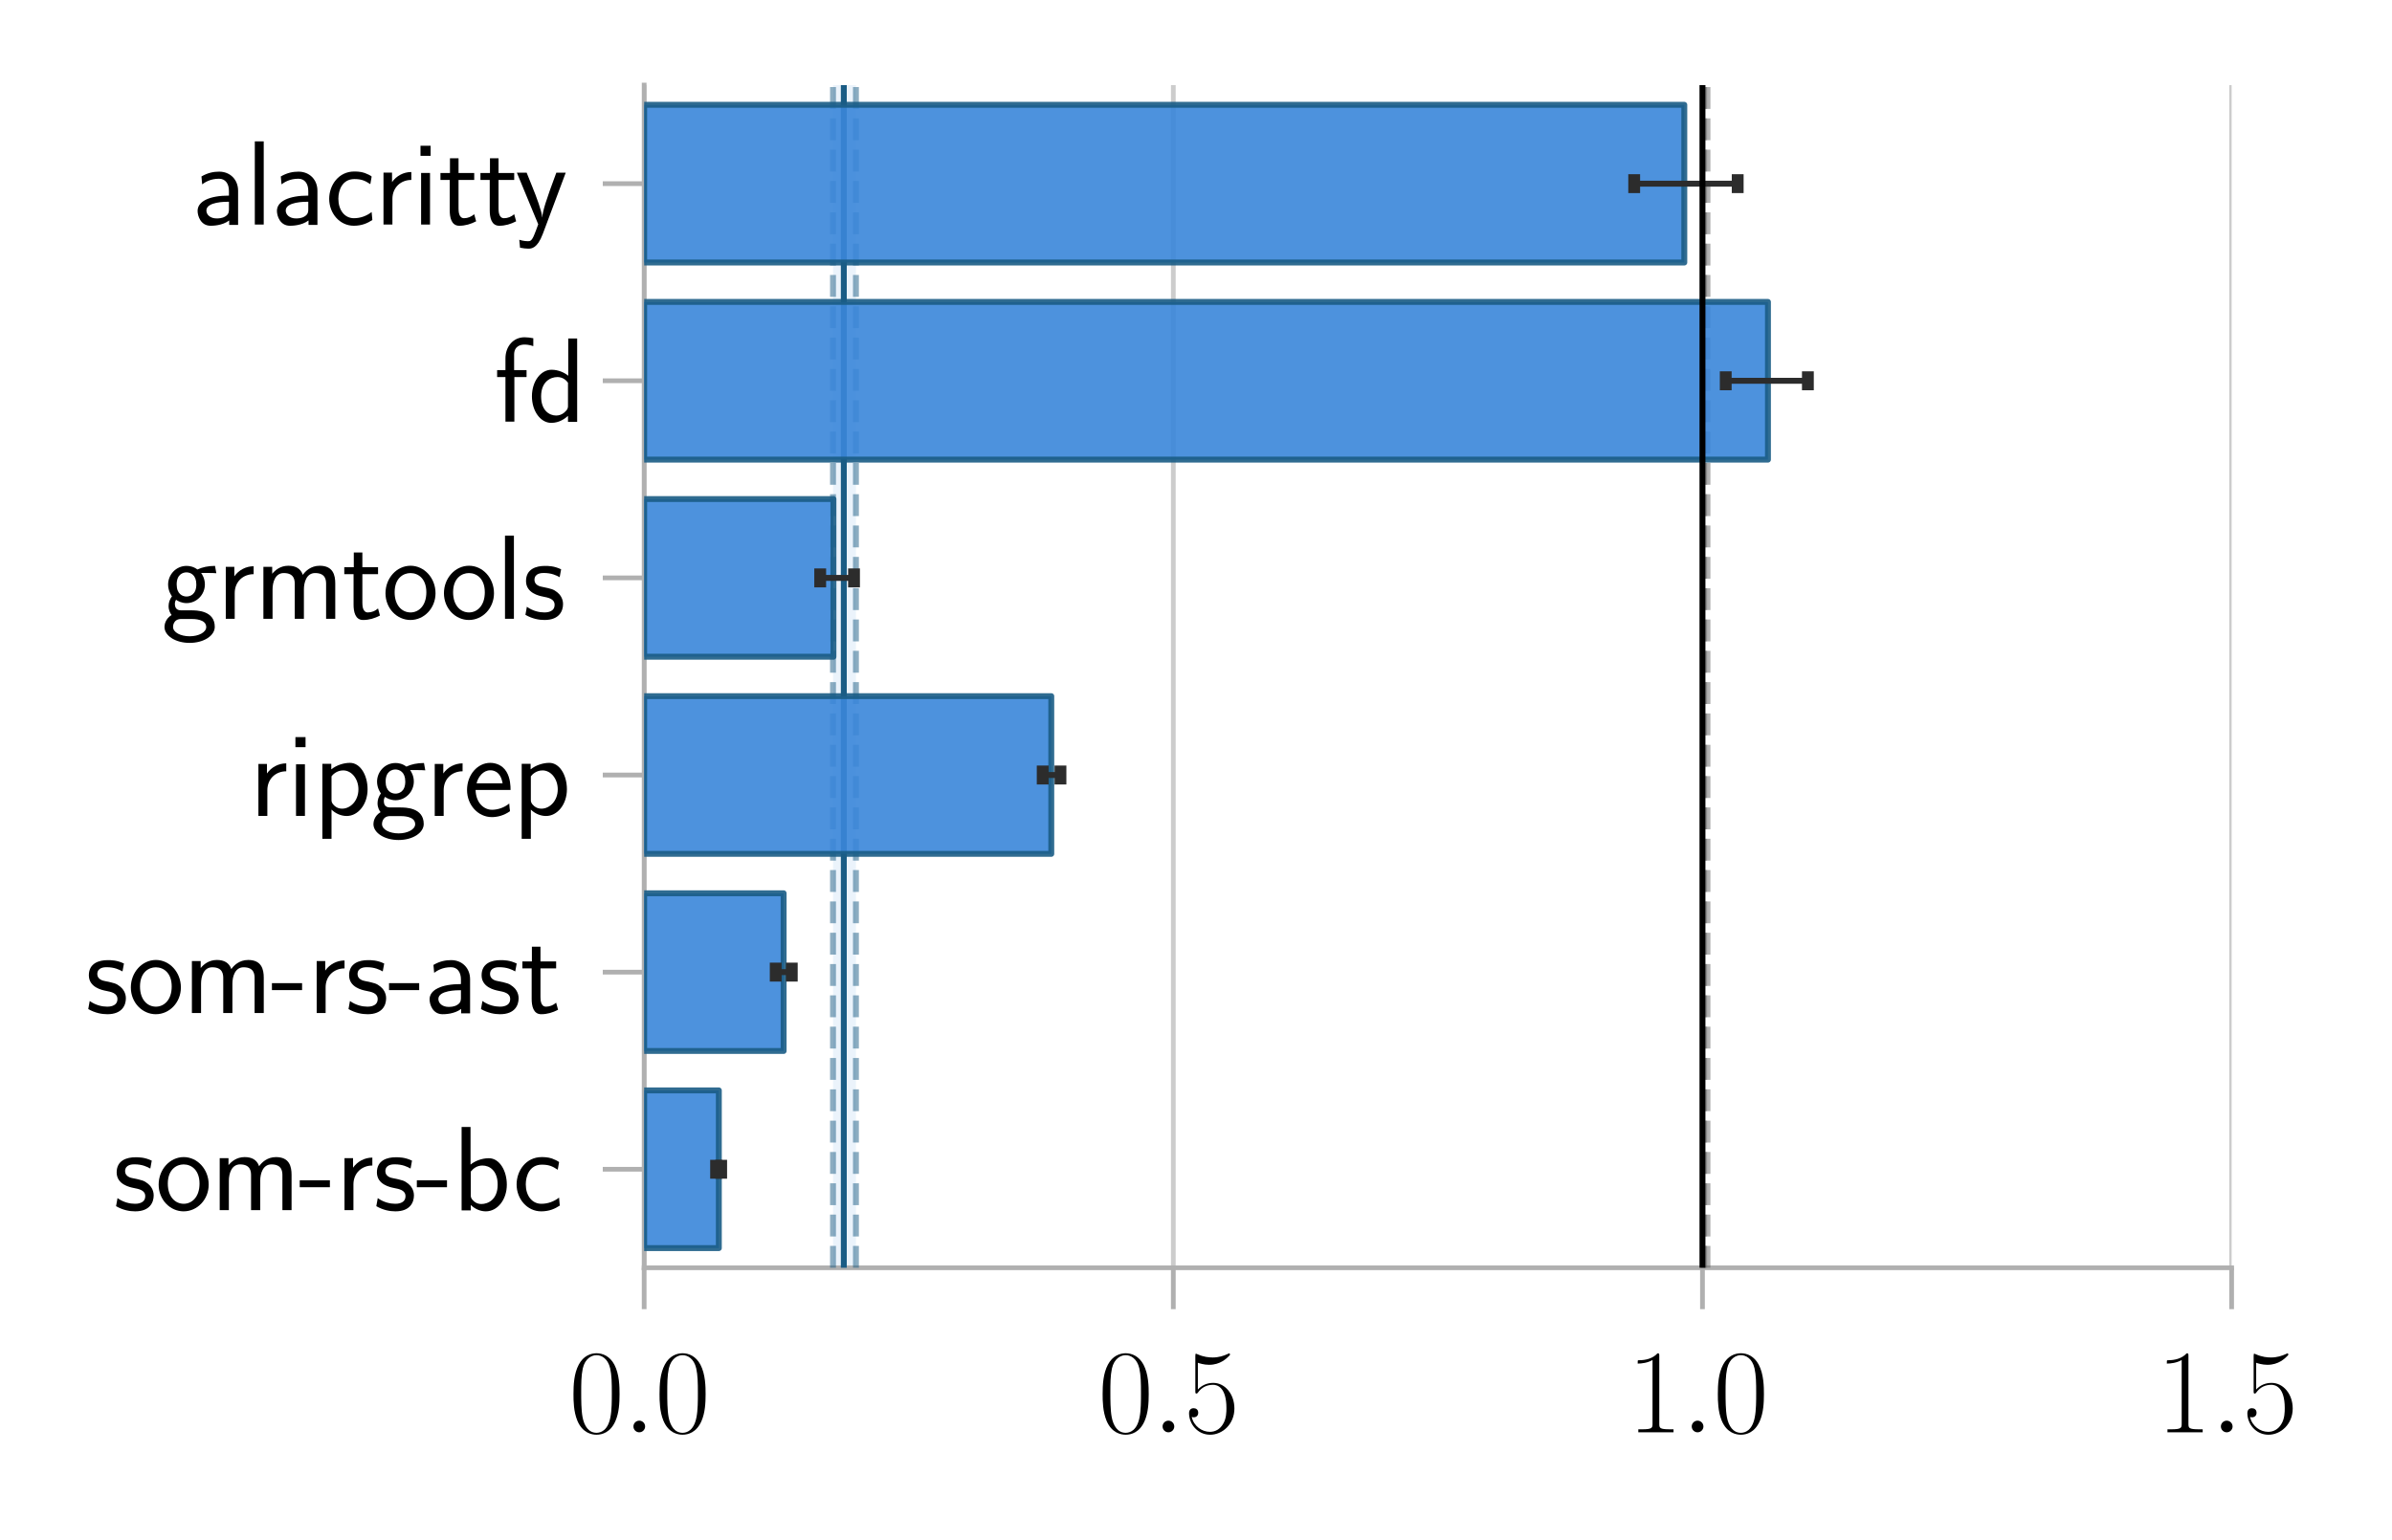 <?xml version="1.0" encoding="utf-8" standalone="no"?>
<!DOCTYPE svg PUBLIC "-//W3C//DTD SVG 1.1//EN"
  "http://www.w3.org/Graphics/SVG/1.1/DTD/svg11.dtd">
<svg xmlns:xlink="http://www.w3.org/1999/xlink" width="202.32pt" height="130.32pt" viewBox="0 0 202.32 130.32" xmlns="http://www.w3.org/2000/svg" version="1.1">
 <defs>
  <style type="text/css">*{stroke-linejoin: round; stroke-linecap: butt}</style>
 </defs>
 <g id="figure_1">
  <g id="patch_1">
   <path d="M -0 130.32 
L 202.32 130.32 
L 202.32 0 
L -0 0 
z
" style="fill: #ffffff"/>
  </g>
  <g id="axes_1">
   <g id="patch_2">
    <path d="M 54.484 107.264 
L 188.755 107.264 
L 188.755 7.2 
L 54.484 7.2 
z
" style="fill: #ffffff"/>
   </g>
   <g id="matplotlib.axis_1">
    <g id="xtick_1">
     <g id="line2d_1">
      <path d="M 54.484 107.264 
L 54.484 7.2 
" clip-path="url(#p413c67a4bb)" style="fill: none; stroke: #cccccc; stroke-width: 0.4; stroke-linecap: square"/>
     </g>
     <g id="line2d_2">
      <defs>
       <path id="madbf495ecc" d="M 0 0 
L 0 3.5 
" style="stroke: #b0b0b0; stroke-width: 0.4"/>
      </defs>
      <g>
       <use xlink:href="#madbf495ecc" x="54.484" y="107.264" style="fill: #b0b0b0; stroke: #b0b0b0; stroke-width: 0.4"/>
      </g>
     </g>
     <g id="text_1">
      <!-- $\mathdefault{0.0}$ -->
      <g transform="translate(48.119 121.183) scale(0.1 -0.1)">
       <defs>
        <path id="CMR17-30" d="M 2688 2025 
C 2688 2416 2682 3080 2413 3591 
C 2176 4039 1798 4198 1466 4198 
C 1158 4198 768 4058 525 3597 
C 269 3118 243 2524 243 2025 
C 243 1661 250 1106 448 619 
C 723 -39 1216 -128 1466 -128 
C 1760 -128 2208 -7 2470 600 
C 2662 1042 2688 1559 2688 2025 
z
M 1466 -26 
C 1056 -26 813 325 723 812 
C 653 1188 653 1738 653 2096 
C 653 2588 653 2997 736 3387 
C 858 3929 1216 4096 1466 4096 
C 1728 4096 2067 3923 2189 3400 
C 2272 3036 2278 2607 2278 2096 
C 2278 1680 2278 1169 2202 792 
C 2067 95 1690 -26 1466 -26 
z
" transform="scale(0.016)"/>
        <path id="CMMI12-3a" d="M 1178 307 
C 1178 492 1024 619 870 619 
C 685 619 557 466 557 313 
C 557 128 710 0 864 0 
C 1050 0 1178 153 1178 307 
z
" transform="scale(0.016)"/>
       </defs>
       <use xlink:href="#CMR17-30" transform="scale(0.996)"/>
       <use xlink:href="#CMMI12-3a" transform="translate(45.69 0) scale(0.996)"/>
       <use xlink:href="#CMR17-30" transform="translate(72.788 0) scale(0.996)"/>
      </g>
     </g>
    </g>
    <g id="xtick_2">
     <g id="line2d_3">
      <path d="M 99.241 107.264 
L 99.241 7.2 
" clip-path="url(#p413c67a4bb)" style="fill: none; stroke: #cccccc; stroke-width: 0.4; stroke-linecap: square"/>
     </g>
     <g id="line2d_4">
      <g>
       <use xlink:href="#madbf495ecc" x="99.241" y="107.264" style="fill: #b0b0b0; stroke: #b0b0b0; stroke-width: 0.4"/>
      </g>
     </g>
     <g id="text_2">
      <!-- $\mathdefault{0.5}$ -->
      <g transform="translate(92.876 121.183) scale(0.1 -0.1)">
       <defs>
        <path id="CMR17-35" d="M 730 3692 
C 794 3666 1056 3584 1325 3584 
C 1920 3584 2246 3911 2432 4100 
C 2432 4157 2432 4192 2394 4192 
C 2387 4192 2374 4192 2323 4163 
C 2099 4058 1837 3973 1517 3973 
C 1325 3973 1037 3999 723 4139 
C 653 4171 640 4171 634 4171 
C 602 4171 595 4164 595 4037 
L 595 2203 
C 595 2089 595 2057 659 2057 
C 691 2057 704 2070 736 2114 
C 941 2401 1222 2522 1542 2522 
C 1766 2522 2246 2382 2246 1289 
C 2246 1085 2246 715 2054 421 
C 1894 159 1645 25 1370 25 
C 947 25 518 320 403 814 
C 429 807 480 795 506 795 
C 589 795 749 840 749 1038 
C 749 1210 627 1280 506 1280 
C 358 1280 262 1190 262 1011 
C 262 454 704 -128 1382 -128 
C 2042 -128 2669 440 2669 1264 
C 2669 2030 2170 2624 1549 2624 
C 1222 2624 947 2503 730 2274 
L 730 3692 
z
" transform="scale(0.016)"/>
       </defs>
       <use xlink:href="#CMR17-30" transform="scale(0.996)"/>
       <use xlink:href="#CMMI12-3a" transform="translate(45.69 0) scale(0.996)"/>
       <use xlink:href="#CMR17-35" transform="translate(72.788 0) scale(0.996)"/>
      </g>
     </g>
    </g>
    <g id="xtick_3">
     <g id="line2d_5">
      <path d="M 143.998 107.264 
L 143.998 7.2 
" clip-path="url(#p413c67a4bb)" style="fill: none; stroke: #cccccc; stroke-width: 0.4; stroke-linecap: square"/>
     </g>
     <g id="line2d_6">
      <g>
       <use xlink:href="#madbf495ecc" x="143.998" y="107.264" style="fill: #b0b0b0; stroke: #b0b0b0; stroke-width: 0.4"/>
      </g>
     </g>
     <g id="text_3">
      <!-- $\mathdefault{1.0}$ -->
      <g transform="translate(137.633 121.183) scale(0.1 -0.1)">
       <defs>
        <path id="CMR17-31" d="M 1702 4058 
C 1702 4192 1696 4192 1606 4192 
C 1357 3916 979 3827 621 3827 
C 602 3827 570 3827 563 3808 
C 557 3795 557 3782 557 3648 
C 755 3648 1088 3686 1344 3839 
L 1344 461 
C 1344 236 1331 160 781 160 
L 589 160 
L 589 0 
C 896 0 1216 0 1523 0 
C 1830 0 2150 0 2458 0 
L 2458 160 
L 2266 160 
C 1715 160 1702 230 1702 458 
L 1702 4058 
z
" transform="scale(0.016)"/>
       </defs>
       <use xlink:href="#CMR17-31" transform="scale(0.996)"/>
       <use xlink:href="#CMMI12-3a" transform="translate(45.69 0) scale(0.996)"/>
       <use xlink:href="#CMR17-30" transform="translate(72.788 0) scale(0.996)"/>
      </g>
     </g>
    </g>
    <g id="xtick_4">
     <g id="line2d_7">
      <path d="M 188.755 107.264 
L 188.755 7.2 
" clip-path="url(#p413c67a4bb)" style="fill: none; stroke: #cccccc; stroke-width: 0.4; stroke-linecap: square"/>
     </g>
     <g id="line2d_8">
      <g>
       <use xlink:href="#madbf495ecc" x="188.755" y="107.264" style="fill: #b0b0b0; stroke: #b0b0b0; stroke-width: 0.4"/>
      </g>
     </g>
     <g id="text_4">
      <!-- $\mathdefault{1.5}$ -->
      <g transform="translate(182.39 121.183) scale(0.1 -0.1)">
       <use xlink:href="#CMR17-31" transform="scale(0.996)"/>
       <use xlink:href="#CMMI12-3a" transform="translate(45.69 0) scale(0.996)"/>
       <use xlink:href="#CMR17-35" transform="translate(72.788 0) scale(0.996)"/>
      </g>
     </g>
    </g>
   </g>
   <g id="matplotlib.axis_2">
    <g id="ytick_1">
     <g id="line2d_9">
      <defs>
       <path id="m8f3d280fd8" d="M 0 0 
L -3.5 0 
" style="stroke: #b0b0b0; stroke-width: 0.4"/>
      </defs>
      <g>
       <use xlink:href="#m8f3d280fd8" x="54.484" y="15.539" style="fill: #b0b0b0; stroke: #b0b0b0; stroke-width: 0.4"/>
      </g>
     </g>
     <g id="text_5">
      <!-- alacritty -->
      <g transform="translate(16.305 18.998) scale(0.1 -0.1)">
       <defs>
        <path id="CMSS17-61" d="M 2406 1791 
C 2406 2392 1978 2808 1402 2808 
C 1120 2808 813 2757 461 2553 
L 499 2135 
C 659 2248 934 2432 1395 2432 
C 1722 2432 1920 2180 1920 1782 
L 1920 1536 
C 896 1536 256 1238 256 726 
C 256 461 416 -64 947 -64 
C 1043 -64 1562 -64 1933 217 
L 1933 -19 
L 2406 -19 
L 2406 1791 
z
M 1920 816 
C 1920 701 1920 548 1728 434 
C 1562 325 1350 325 1261 325 
C 941 325 723 511 723 744 
C 723 1211 1722 1211 1920 1211 
L 1920 816 
z
" transform="scale(0.016)"/>
        <path id="CMSS17-6c" d="M 947 4416 
L 474 4416 
L 474 0 
L 947 0 
L 947 4416 
z
" transform="scale(0.016)"/>
        <path id="CMSS17-63" d="M 2464 2541 
C 2464 2585 2170 2714 2093 2739 
C 1882 2816 1613 2816 1542 2816 
C 710 2816 211 2093 211 1363 
C 211 595 768 -64 1517 -64 
C 1946 -64 2253 76 2502 242 
L 2464 664 
C 2189 453 1869 337 1523 337 
C 1024 337 698 774 698 1369 
C 698 1831 909 2414 1549 2414 
C 1901 2414 2099 2343 2394 2145 
L 2464 2541 
z
" transform="scale(0.016)"/>
        <path id="CMSS17-72" d="M 954 1363 
C 954 1965 1395 2368 1958 2368 
L 1958 2789 
C 1549 2789 1165 2585 934 2253 
L 934 2758 
L 480 2758 
L 480 0 
L 954 0 
L 954 1363 
z
" transform="scale(0.016)"/>
        <path id="CMSS17-69" d="M 979 4183 
L 442 4183 
L 442 3648 
L 979 3648 
L 979 4183 
z
M 947 2739 
L 474 2739 
L 474 0 
L 947 0 
L 947 2739 
z
" transform="scale(0.016)"/>
        <path id="CMSS17-74" d="M 1069 2368 
L 1901 2368 
L 1901 2737 
L 1069 2737 
L 1069 3520 
L 614 3520 
L 614 2737 
L 109 2737 
L 109 2368 
L 602 2368 
L 602 749 
C 602 384 685 -64 1107 -64 
C 1427 -64 1722 25 2003 172 
L 1901 548 
C 1747 414 1562 337 1363 337 
C 1082 337 1069 696 1069 856 
L 1069 2368 
z
" transform="scale(0.016)"/>
        <path id="CMSS17-79" d="M 2675 2752 
L 2176 2752 
C 1632 1294 1446 702 1434 383 
L 1427 383 
C 1408 696 1126 1460 902 2007 
L 602 2752 
L 83 2752 
L 1216 13 
C 1146 -178 1043 -465 1011 -529 
C 870 -885 774 -885 672 -885 
C 646 -885 442 -885 211 -809 
L 250 -1229 
C 410 -1261 570 -1280 685 -1280 
C 845 -1280 1165 -1280 1459 -497 
L 2675 2752 
z
" transform="scale(0.016)"/>
       </defs>
       <use xlink:href="#CMSS17-61" transform="scale(0.996)"/>
       <use xlink:href="#CMSS17-6c" transform="translate(44.922 0) scale(0.996)"/>
       <use xlink:href="#CMSS17-61" transform="translate(67.103 0) scale(0.996)"/>
       <use xlink:href="#CMSS17-63" transform="translate(112.025 0) scale(0.996)"/>
       <use xlink:href="#CMSS17-72" transform="translate(153.663 0) scale(0.996)"/>
       <use xlink:href="#CMSS17-69" transform="translate(185.573 0) scale(0.996)"/>
       <use xlink:href="#CMSS17-74" transform="translate(207.754 0) scale(0.996)"/>
       <use xlink:href="#CMSS17-74" transform="translate(241.585 0) scale(0.996)"/>
       <use xlink:href="#CMSS17-79" transform="translate(272.815 0) scale(0.996)"/>
      </g>
     </g>
    </g>
    <g id="ytick_2">
     <g id="line2d_10">
      <g>
       <use xlink:href="#m8f3d280fd8" x="54.484" y="32.216" style="fill: #b0b0b0; stroke: #b0b0b0; stroke-width: 0.4"/>
      </g>
     </g>
     <g id="text_6">
      <!-- fd -->
      <g transform="translate(41.793 35.675) scale(0.1 -0.1)">
       <defs>
        <path id="CMSS17-66" d="M 1075 2368 
L 1722 2368 
L 1722 2737 
L 1062 2737 
L 1062 3559 
C 1062 4014 1408 4092 1606 4092 
C 1670 4092 1850 4092 2080 4009 
L 2080 4429 
C 1933 4461 1754 4480 1613 4480 
C 1018 4480 602 3993 602 3359 
L 602 2737 
L 160 2737 
L 160 2368 
L 602 2368 
L 602 0 
L 1075 0 
L 1075 2368 
z
" transform="scale(0.016)"/>
        <path id="CMSS17-64" d="M 2611 4416 
L 2138 4416 
L 2138 2438 
C 1939 2603 1613 2756 1254 2756 
C 672 2756 211 2131 211 1347 
C 211 562 666 -64 1235 -64 
C 1677 -64 1971 172 2125 306 
L 2125 -13 
L 2611 -13 
L 2611 4416 
z
M 2125 836 
C 2125 747 2125 653 1926 482 
C 1798 375 1645 325 1498 325 
C 1152 325 698 576 698 1340 
C 698 2134 1210 2368 1562 2368 
C 1798 2368 1990 2254 2125 2065 
L 2125 836 
z
" transform="scale(0.016)"/>
       </defs>
       <use xlink:href="#CMSS17-66" transform="scale(0.996)"/>
       <use xlink:href="#CMSS17-64" transform="translate(28.627 0) scale(0.996)"/>
      </g>
     </g>
    </g>
    <g id="ytick_3">
     <g id="line2d_11">
      <g>
       <use xlink:href="#m8f3d280fd8" x="54.484" y="48.893" style="fill: #b0b0b0; stroke: #b0b0b0; stroke-width: 0.4"/>
      </g>
     </g>
     <g id="text_7">
      <!-- grmtools -->
      <g transform="translate(13.648 52.353) scale(0.1 -0.1)">
       <defs>
        <path id="CMSS17-67" d="M 2848 2808 
C 2483 2808 2170 2738 1914 2617 
C 1702 2777 1485 2808 1338 2808 
C 781 2808 358 2349 358 1814 
C 358 1468 550 1207 563 1195 
C 448 1035 384 863 384 672 
C 384 448 474 289 544 200 
C 211 -3 166 -314 166 -435 
C 166 -898 749 -1280 1498 -1280 
C 2253 -1280 2835 -898 2835 -428 
C 2835 448 1856 448 1587 448 
L 1069 448 
C 973 448 717 448 717 791 
C 717 921 774 1004 781 1010 
C 877 940 1075 832 1338 832 
C 1869 832 2310 1278 2310 1827 
C 2310 2132 2170 2355 2112 2432 
L 2131 2432 
C 2150 2432 2419 2432 2515 2432 
C 2720 2432 2739 2429 2918 2419 
L 2848 2808 
z
M 1338 1182 
C 1120 1182 813 1315 813 1823 
C 813 2375 1165 2464 1331 2464 
C 1549 2464 1856 2331 1856 1823 
C 1856 1271 1504 1182 1338 1182 
z
M 1581 -10 
C 1734 -10 2381 -10 2381 -442 
C 2381 -714 1984 -929 1504 -929 
C 1018 -929 621 -720 621 -435 
C 621 -403 621 -10 1062 -10 
L 1581 -10 
z
" transform="scale(0.016)"/>
        <path id="CMSS17-6d" d="M 4288 1877 
C 4288 2308 4179 2816 3462 2816 
C 2982 2816 2694 2516 2566 2331 
C 2451 2670 2182 2816 1798 2816 
C 1363 2816 1088 2568 941 2389 
L 941 2758 
L 474 2758 
L 474 0 
L 960 0 
L 960 1559 
C 960 1939 1101 2428 1555 2428 
C 2138 2428 2138 2016 2138 1829 
L 2138 0 
L 2624 0 
L 2624 1559 
C 2624 1939 2765 2428 3219 2428 
C 3802 2428 3802 2016 3802 1829 
L 3802 0 
L 4288 0 
L 4288 1877 
z
" transform="scale(0.016)"/>
        <path id="CMSS17-6f" d="M 2829 1356 
C 2829 2176 2221 2816 1504 2816 
C 768 2816 173 2157 173 1356 
C 173 544 787 -64 1498 -64 
C 2227 -64 2829 563 2829 1356 
z
M 1504 337 
C 1050 337 659 709 659 1408 
C 659 2151 1114 2427 1498 2427 
C 1914 2427 2342 2126 2342 1408 
C 2342 683 1926 337 1504 337 
z
" transform="scale(0.016)"/>
        <path id="CMSS17-73" d="M 2061 2627 
C 1683 2807 1389 2807 1197 2807 
C 742 2807 198 2648 198 2003 
C 198 1359 902 1218 1094 1179 
C 1389 1122 1715 1058 1715 740 
C 1715 337 1254 337 1171 337 
C 915 337 563 407 243 638 
L 166 210 
C 531 0 883 -64 1178 -64 
C 1965 -64 2163 416 2163 781 
C 2163 1094 1984 1305 1862 1401 
C 1651 1568 1574 1587 1050 1696 
C 960 1709 646 1779 646 2066 
C 646 2432 1050 2432 1139 2432 
C 1555 2432 1811 2303 1984 2208 
L 2061 2627 
z
" transform="scale(0.016)"/>
       </defs>
       <use xlink:href="#CMSS17-67" transform="scale(0.996)"/>
       <use xlink:href="#CMSS17-72" transform="translate(46.844 0) scale(0.996)"/>
       <use xlink:href="#CMSS17-6d" transform="translate(78.753 0) scale(0.996)"/>
       <use xlink:href="#CMSS17-74" transform="translate(152.983 0) scale(0.996)"/>
       <use xlink:href="#CMSS17-6f" transform="translate(186.814 0) scale(0.996)"/>
       <use xlink:href="#CMSS17-6f" transform="translate(236.26 0) scale(0.996)"/>
       <use xlink:href="#CMSS17-6c" transform="translate(283.104 0) scale(0.996)"/>
       <use xlink:href="#CMSS17-73" transform="translate(305.285 0) scale(0.996)"/>
      </g>
     </g>
    </g>
    <g id="ytick_4">
     <g id="line2d_12">
      <g>
       <use xlink:href="#m8f3d280fd8" x="54.484" y="65.571" style="fill: #b0b0b0; stroke: #b0b0b0; stroke-width: 0.4"/>
      </g>
     </g>
     <g id="text_8">
      <!-- ripgrep -->
      <g transform="translate(21.092 69.03) scale(0.1 -0.1)">
       <defs>
        <path id="CMSS17-70" d="M 966 333 
C 1178 129 1466 -5 1773 -5 
C 2368 -5 2880 603 2880 1412 
C 2880 2159 2496 2816 1946 2816 
C 1626 2816 1242 2702 954 2472 
L 954 2765 
L 480 2765 
L 480 -1216 
L 966 -1216 
L 966 333 
z
M 966 2100 
C 1018 2176 1235 2415 1587 2415 
C 2035 2415 2394 1960 2394 1412 
C 2394 787 1958 384 1530 384 
C 1402 384 1267 415 1139 523 
C 966 674 966 768 966 857 
L 966 2100 
z
" transform="scale(0.016)"/>
        <path id="CMSS17-65" d="M 2502 1377 
C 2502 1590 2490 2003 2285 2345 
C 2061 2713 1696 2816 1421 2816 
C 755 2816 192 2188 192 1375 
C 192 582 774 -64 1510 -64 
C 1798 -64 2150 19 2470 248 
C 2470 274 2458 414 2451 420 
C 2451 433 2432 630 2432 656 
C 2125 407 1773 325 1517 325 
C 1107 325 666 667 646 1377 
L 2502 1377 
z
M 698 1728 
C 781 2084 1062 2421 1421 2421 
C 1517 2421 1965 2421 2080 1728 
L 698 1728 
z
" transform="scale(0.016)"/>
       </defs>
       <use xlink:href="#CMSS17-72" transform="scale(0.996)"/>
       <use xlink:href="#CMSS17-69" transform="translate(31.91 0) scale(0.996)"/>
       <use xlink:href="#CMSS17-70" transform="translate(54.09 0) scale(0.996)"/>
       <use xlink:href="#CMSS17-67" transform="translate(102.295 0) scale(0.996)"/>
       <use xlink:href="#CMSS17-72" transform="translate(149.139 0) scale(0.996)"/>
       <use xlink:href="#CMSS17-65" transform="translate(181.049 0) scale(0.996)"/>
       <use xlink:href="#CMSS17-70" transform="translate(222.688 0) scale(0.996)"/>
      </g>
     </g>
    </g>
    <g id="ytick_5">
     <g id="line2d_13">
      <g>
       <use xlink:href="#m8f3d280fd8" x="54.484" y="82.248" style="fill: #b0b0b0; stroke: #b0b0b0; stroke-width: 0.4"/>
      </g>
     </g>
     <g id="text_9">
      <!-- som-rs-ast -->
      <g transform="translate(7.2 85.707) scale(0.1 -0.1)">
       <defs>
        <path id="CMSS17-2d" d="M 1664 1216 
L 1664 1585 
L 64 1585 
L 64 1216 
L 1664 1216 
z
" transform="scale(0.016)"/>
       </defs>
       <use xlink:href="#CMSS17-73" transform="scale(0.996)"/>
       <use xlink:href="#CMSS17-6f" transform="translate(35.914 0) scale(0.996)"/>
       <use xlink:href="#CMSS17-6d" transform="translate(82.757 0) scale(0.996)"/>
       <use xlink:href="#CMSS17-2d" transform="translate(156.986 0) scale(0.996)"/>
       <use xlink:href="#CMSS17-72" transform="translate(188.216 0) scale(0.996)"/>
       <use xlink:href="#CMSS17-73" transform="translate(220.125 0) scale(0.996)"/>
       <use xlink:href="#CMSS17-2d" transform="translate(256.039 0) scale(0.996)"/>
       <use xlink:href="#CMSS17-61" transform="translate(287.268 0) scale(0.996)"/>
       <use xlink:href="#CMSS17-73" transform="translate(332.19 0) scale(0.996)"/>
       <use xlink:href="#CMSS17-74" transform="translate(368.103 0) scale(0.996)"/>
      </g>
     </g>
    </g>
    <g id="ytick_6">
     <g id="line2d_14">
      <g>
       <use xlink:href="#m8f3d280fd8" x="54.484" y="98.926" style="fill: #b0b0b0; stroke: #b0b0b0; stroke-width: 0.4"/>
      </g>
     </g>
     <g id="text_10">
      <!-- som-rs-bc -->
      <g transform="translate(9.552 102.385) scale(0.1 -0.1)">
       <defs>
        <path id="CMSS17-62" d="M 954 4416 
L 480 4416 
L 480 -13 
L 966 -13 
L 966 274 
C 1210 38 1504 -64 1766 -64 
C 2381 -64 2880 549 2880 1352 
C 2880 2086 2496 2756 1926 2756 
C 1523 2756 1165 2591 954 2419 
L 954 4416 
z
M 966 2046 
C 1107 2222 1306 2368 1587 2368 
C 1965 2368 2394 2097 2394 1352 
C 2394 558 1882 325 1530 325 
C 1402 325 1267 356 1139 464 
C 966 615 966 709 966 797 
L 966 2046 
z
" transform="scale(0.016)"/>
       </defs>
       <use xlink:href="#CMSS17-73" transform="scale(0.996)"/>
       <use xlink:href="#CMSS17-6f" transform="translate(35.914 0) scale(0.996)"/>
       <use xlink:href="#CMSS17-6d" transform="translate(82.757 0) scale(0.996)"/>
       <use xlink:href="#CMSS17-2d" transform="translate(156.986 0) scale(0.996)"/>
       <use xlink:href="#CMSS17-72" transform="translate(188.216 0) scale(0.996)"/>
       <use xlink:href="#CMSS17-73" transform="translate(220.125 0) scale(0.996)"/>
       <use xlink:href="#CMSS17-2d" transform="translate(256.039 0) scale(0.996)"/>
       <use xlink:href="#CMSS17-62" transform="translate(287.268 0) scale(0.996)"/>
       <use xlink:href="#CMSS17-63" transform="translate(338.075 0) scale(0.996)"/>
      </g>
     </g>
    </g>
   </g>
   <g id="patch_3">
    <path d="M 144.141 107.264 
L 144.422 107.264 
L 144.422 7.2 
L 144.141 7.2 
z
" clip-path="url(#p413c67a4bb)" style="fill: #808080; opacity: 0.01"/>
   </g>
   <g id="patch_4">
    <path d="M 70.458 107.264 
L 72.397 107.264 
L 72.397 7.2 
L 70.458 7.2 
z
" clip-path="url(#p413c67a4bb)" style="fill: #3a87d9; opacity: 0.1"/>
   </g>
   <g id="patch_5">
    <path d="M 54.484 107.264 
L 54.484 7.2 
" style="fill: none; stroke: #b0b0b0; stroke-width: 0.4; stroke-linejoin: miter; stroke-linecap: square"/>
   </g>
   <g id="patch_6">
    <path d="M 54.484 107.264 
L 188.755 107.264 
" style="fill: none; stroke: #b0b0b0; stroke-width: 0.4; stroke-linejoin: miter; stroke-linecap: square"/>
   </g>
   <g id="line2d_15">
    <path d="M 144.141 107.264 
L 144.141 7.2 
" clip-path="url(#p413c67a4bb)" style="fill: none; stroke-dasharray: 1.85,0.8; stroke-dashoffset: 0; stroke: #666666; stroke-opacity: 0.5; stroke-width: 0.5"/>
   </g>
   <g id="line2d_16">
    <path d="M 144.422 107.264 
L 144.422 7.2 
" clip-path="url(#p413c67a4bb)" style="fill: none; stroke-dasharray: 1.85,0.8; stroke-dashoffset: 0; stroke: #666666; stroke-opacity: 0.5; stroke-width: 0.5"/>
   </g>
   <g id="line2d_17">
    <path d="M 70.458 107.264 
L 70.458 7.2 
" clip-path="url(#p413c67a4bb)" style="fill: none; stroke-dasharray: 1.85,0.8; stroke-dashoffset: 0; stroke: #1a5c85; stroke-opacity: 0.5; stroke-width: 0.5"/>
   </g>
   <g id="line2d_18">
    <path d="M 72.397 107.264 
L 72.397 7.2 
" clip-path="url(#p413c67a4bb)" style="fill: none; stroke-dasharray: 1.85,0.8; stroke-dashoffset: 0; stroke: #1a5c85; stroke-opacity: 0.5; stroke-width: 0.5"/>
   </g>
   <g id="line2d_19">
    <path d="M 71.371 107.264 
L 71.371 7.2 
" clip-path="url(#p413c67a4bb)" style="fill: none; stroke: #1a5c85; stroke-width: 0.5; stroke-linecap: square"/>
   </g>
   <g id="patch_7">
    <path d="M 54.484 8.868 
L 142.461 8.868 
L 142.461 22.21 
L 54.484 22.21 
z
" clip-path="url(#p413c67a4bb)" style="fill: #3a87d9; opacity: 0.9; stroke: #1a5c85; stroke-width: 0.5; stroke-linejoin: miter"/>
   </g>
   <g id="patch_8">
    <path d="M 54.484 25.545 
L 149.537 25.545 
L 149.537 38.887 
L 54.484 38.887 
z
" clip-path="url(#p413c67a4bb)" style="fill: #3a87d9; opacity: 0.9; stroke: #1a5c85; stroke-width: 0.5; stroke-linejoin: miter"/>
   </g>
   <g id="patch_9">
    <path d="M 54.484 42.223 
L 70.494 42.223 
L 70.494 55.564 
L 54.484 55.564 
z
" clip-path="url(#p413c67a4bb)" style="fill: #3a87d9; opacity: 0.9; stroke: #1a5c85; stroke-width: 0.5; stroke-linejoin: miter"/>
   </g>
   <g id="patch_10">
    <path d="M 54.484 58.9 
L 88.919 58.9 
L 88.919 72.242 
L 54.484 72.242 
z
" clip-path="url(#p413c67a4bb)" style="fill: #3a87d9; opacity: 0.9; stroke: #1a5c85; stroke-width: 0.5; stroke-linejoin: miter"/>
   </g>
   <g id="patch_11">
    <path d="M 54.484 75.577 
L 66.28 75.577 
L 66.28 88.919 
L 54.484 88.919 
z
" clip-path="url(#p413c67a4bb)" style="fill: #3a87d9; opacity: 0.9; stroke: #1a5c85; stroke-width: 0.5; stroke-linejoin: miter"/>
   </g>
   <g id="patch_12">
    <path d="M 54.484 92.255 
L 60.8 92.255 
L 60.8 105.597 
L 54.484 105.597 
z
" clip-path="url(#p413c67a4bb)" style="fill: #3a87d9; opacity: 0.9; stroke: #1a5c85; stroke-width: 0.5; stroke-linejoin: miter"/>
   </g>
   <g id="LineCollection_1">
    <path d="M 138.223 15.539 
L 146.978 15.539 
" clip-path="url(#p413c67a4bb)" style="fill: none; stroke: #2c2c2c; stroke-width: 0.5"/>
   </g>
   <g id="line2d_20">
    <defs>
     <path id="mae38758db6" d="M 0 0.8 
L 0 -0.8 
" style="stroke: #2c2c2c"/>
    </defs>
    <g clip-path="url(#p413c67a4bb)">
     <use xlink:href="#mae38758db6" x="138.223" y="15.539" style="fill: #2c2c2c; stroke: #2c2c2c"/>
    </g>
   </g>
   <g id="line2d_21">
    <g clip-path="url(#p413c67a4bb)">
     <use xlink:href="#mae38758db6" x="146.978" y="15.539" style="fill: #2c2c2c; stroke: #2c2c2c"/>
    </g>
   </g>
   <g id="LineCollection_2">
    <path d="M 145.966 32.216 
L 152.914 32.216 
" clip-path="url(#p413c67a4bb)" style="fill: none; stroke: #2c2c2c; stroke-width: 0.5"/>
   </g>
   <g id="line2d_22">
    <g clip-path="url(#p413c67a4bb)">
     <use xlink:href="#mae38758db6" x="145.966" y="32.216" style="fill: #2c2c2c; stroke: #2c2c2c"/>
    </g>
   </g>
   <g id="line2d_23">
    <g clip-path="url(#p413c67a4bb)">
     <use xlink:href="#mae38758db6" x="152.914" y="32.216" style="fill: #2c2c2c; stroke: #2c2c2c"/>
    </g>
   </g>
   <g id="LineCollection_3">
    <path d="M 69.374 48.893 
L 72.235 48.893 
" clip-path="url(#p413c67a4bb)" style="fill: none; stroke: #2c2c2c; stroke-width: 0.5"/>
   </g>
   <g id="line2d_24">
    <g clip-path="url(#p413c67a4bb)">
     <use xlink:href="#mae38758db6" x="69.374" y="48.893" style="fill: #2c2c2c; stroke: #2c2c2c"/>
    </g>
   </g>
   <g id="line2d_25">
    <g clip-path="url(#p413c67a4bb)">
     <use xlink:href="#mae38758db6" x="72.235" y="48.893" style="fill: #2c2c2c; stroke: #2c2c2c"/>
    </g>
   </g>
   <g id="LineCollection_4">
    <path d="M 88.194 65.571 
L 89.696 65.571 
" clip-path="url(#p413c67a4bb)" style="fill: none; stroke: #2c2c2c; stroke-width: 0.5"/>
   </g>
   <g id="line2d_26">
    <g clip-path="url(#p413c67a4bb)">
     <use xlink:href="#mae38758db6" x="88.194" y="65.571" style="fill: #2c2c2c; stroke: #2c2c2c"/>
    </g>
   </g>
   <g id="line2d_27">
    <g clip-path="url(#p413c67a4bb)">
     <use xlink:href="#mae38758db6" x="89.696" y="65.571" style="fill: #2c2c2c; stroke: #2c2c2c"/>
    </g>
   </g>
   <g id="LineCollection_5">
    <path d="M 65.611 82.248 
L 66.971 82.248 
" clip-path="url(#p413c67a4bb)" style="fill: none; stroke: #2c2c2c; stroke-width: 0.5"/>
   </g>
   <g id="line2d_28">
    <g clip-path="url(#p413c67a4bb)">
     <use xlink:href="#mae38758db6" x="65.611" y="82.248" style="fill: #2c2c2c; stroke: #2c2c2c"/>
    </g>
   </g>
   <g id="line2d_29">
    <g clip-path="url(#p413c67a4bb)">
     <use xlink:href="#mae38758db6" x="66.971" y="82.248" style="fill: #2c2c2c; stroke: #2c2c2c"/>
    </g>
   </g>
   <g id="LineCollection_6">
    <path d="M 60.568 98.926 
L 60.998 98.926 
" clip-path="url(#p413c67a4bb)" style="fill: none; stroke: #2c2c2c; stroke-width: 0.5"/>
   </g>
   <g id="line2d_30">
    <g clip-path="url(#p413c67a4bb)">
     <use xlink:href="#mae38758db6" x="60.568" y="98.926" style="fill: #2c2c2c; stroke: #2c2c2c"/>
    </g>
   </g>
   <g id="line2d_31">
    <g clip-path="url(#p413c67a4bb)">
     <use xlink:href="#mae38758db6" x="60.998" y="98.926" style="fill: #2c2c2c; stroke: #2c2c2c"/>
    </g>
   </g>
   <g id="line2d_32">
    <path d="M 143.998 107.264 
L 143.998 7.2 
" clip-path="url(#p413c67a4bb)" style="fill: none; stroke: #000000; stroke-width: 0.5; stroke-linecap: square"/>
   </g>
  </g>
 </g>
 <defs>
  <clipPath id="p413c67a4bb">
   <rect x="54.484" y="7.2" width="134.271" height="100.064"/>
  </clipPath>
 </defs>
</svg>

